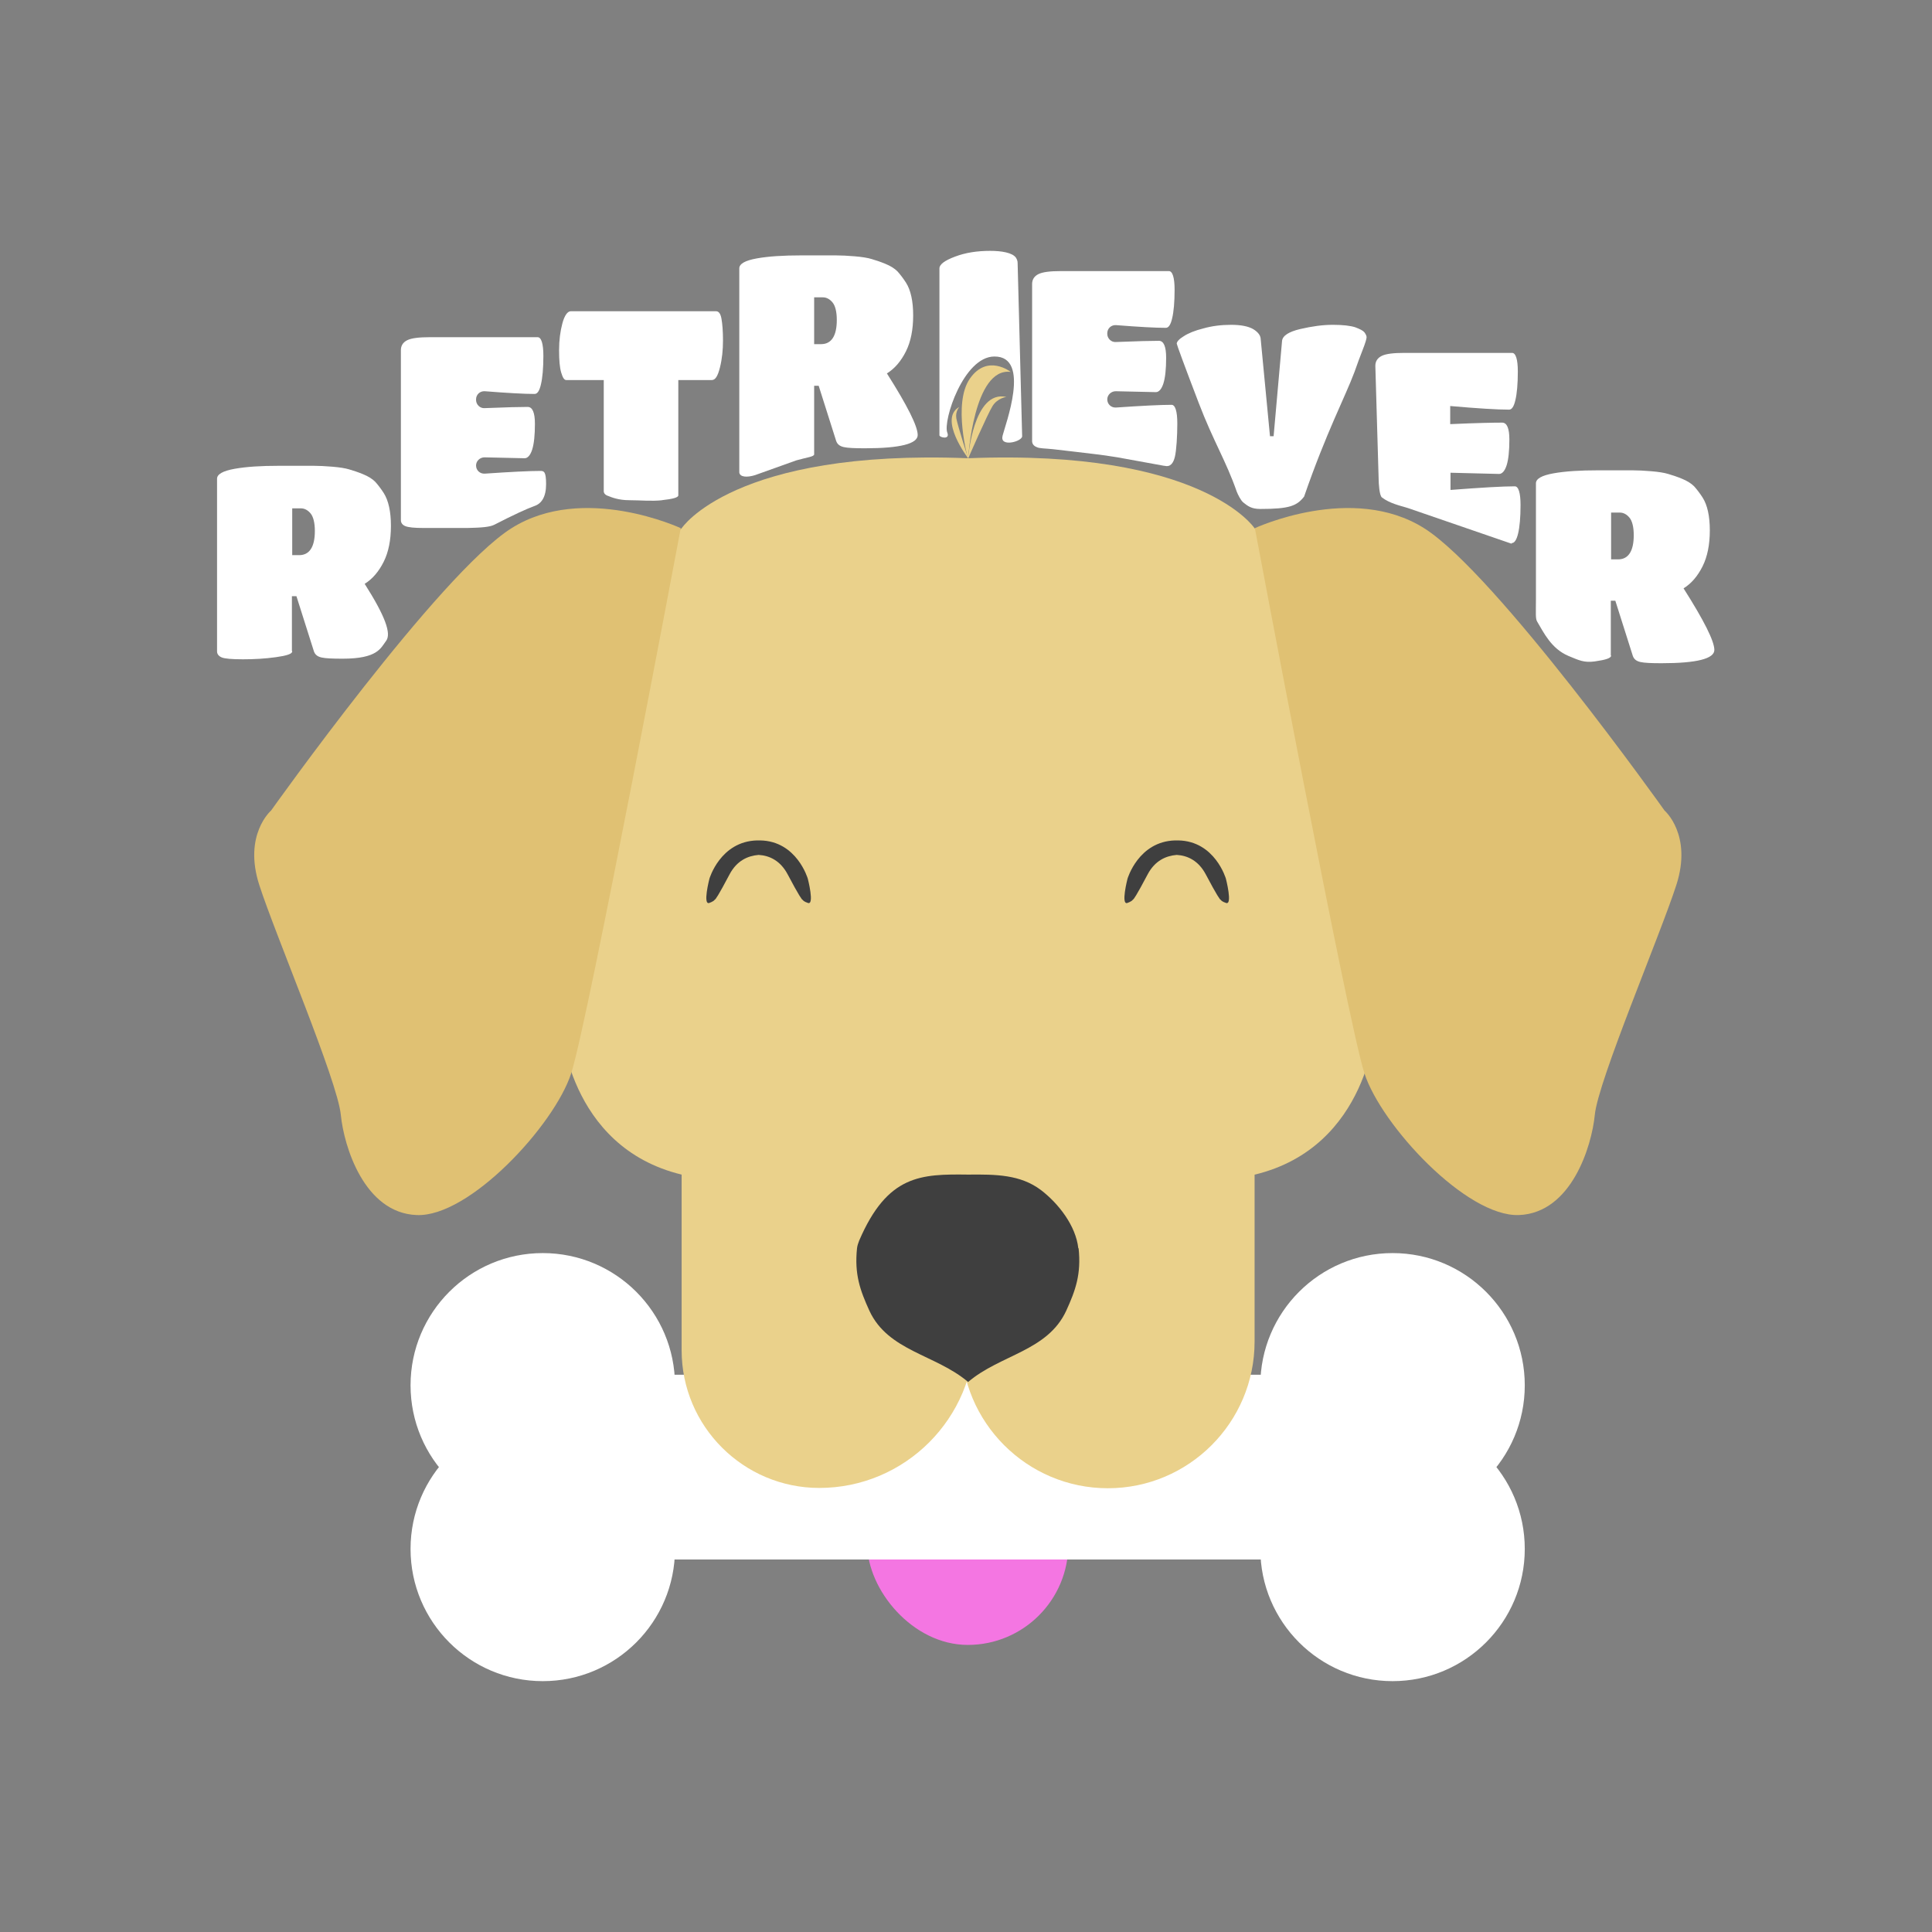 <?xml version="1.0" encoding="UTF-8"?>
<svg id="Layer_1" data-name="Layer 1" xmlns="http://www.w3.org/2000/svg" viewBox="0 0 64 64">
  <rect x="0" y="0" width="64" height="64" fill="#808080" stroke="none"/>
  <defs>
    <style>
      .cls-1 {
        fill: #fff;
      }

      .cls-2 {
        fill: #3f3f3f;
      }

      .cls-3 {
        fill: #f476e2;
      }

      .cls-4 {
        fill: #ead18b;
      }

      .cls-5 {
        fill: #e0c173;
      }
    </style>
  </defs>
  <g>
    <rect class="cls-3" x="28.73" y="44.74" width="6.66" height="9.75" rx="3.33" ry="3.33"/>
    <g>
      <circle class="cls-1" cx="17.98" cy="51.31" r="4.38"/>
      <circle class="cls-1" cx="17.98" cy="45.89" r="4.38"/>
      <rect class="cls-1" x="20.61" y="45.54" width="22.87" height="6.12"/>
      <circle class="cls-1" cx="46.13" cy="51.31" r="4.38"/>
      <circle class="cls-1" cx="46.13" cy="45.89" r="4.38"/>
    </g>
    <path class="cls-4" d="m22.58,36.8h9.71v7.34c0,2.84-2.31,5.15-5.15,5.15h0c-2.51,0-4.56-2.04-4.56-4.56v-7.94h0Z"/>
    <path class="cls-4" d="m31.85,36.8h9.71v7.64c0,2.68-2.18,4.86-4.86,4.86h0c-2.68,0-4.86-2.18-4.86-4.86v-7.64h0Z"/>
    <path class="cls-4" d="m45.1,24.3c-.42-4.25-3.54-6.8-3.54-6.8,0,0-1.72-2.63-9.49-2.32-7.77-.31-9.49,2.32-9.49,2.32,0,0-3.11,2.55-3.54,6.8-.43,4.25-.46,9.62-.46,9.62,0,0,.2,4.07,4,4.99h9.49s9.5,0,9.5,0c3.8-.92,4-4.99,4-4.99,0,0-.04-5.37-.46-9.62Z"/>
    <path class="cls-5" d="m41.56,17.5s3.23-1.51,5.62,0,7.96,9.35,7.96,9.35c0,0,.93.8.39,2.47s-2.59,6.48-2.7,7.61c-.1,1.03-.77,3.25-2.51,3.32s-4.56-2.97-5.12-4.69-3.63-18.06-3.63-18.06Z"/>
    <path class="cls-5" d="m22.56,17.5s-3.23-1.51-5.62,0-7.96,9.35-7.96,9.35c0,0-.93.8-.39,2.47s2.59,6.48,2.7,7.61c.1,1.03.77,3.25,2.51,3.32,1.74.08,4.56-2.97,5.12-4.69s3.63-18.06,3.63-18.06Z"/>
    <path class="cls-2" d="m40.61,29.11s-.36-1.25-1.58-1.27h0s-.03,0-.05,0c-.02,0-.03,0-.05,0h0c-1.22.03-1.58,1.27-1.58,1.27,0,0-.23.89,0,.8.11-.04.16-.08.18-.11.02,0,.11-.12.49-.84.24-.45.6-.61.96-.64.36.02.72.19.96.64.38.72.48.85.49.84.02.03.06.07.18.11.23.09,0-.8,0-.8Z"/>
    <path class="cls-2" d="m26.76,29.11s-.36-1.25-1.58-1.27h0s-.03,0-.05,0c-.02,0-.03,0-.05,0h0c-1.22.03-1.58,1.27-1.58,1.27,0,0-.23.89,0,.8.11-.04.16-.08.18-.11.02,0,.11-.12.49-.84.24-.45.6-.61.96-.64.36.02.72.19.96.64.38.72.48.85.49.84.02.03.06.07.18.11.23.09,0-.8,0-.8Z"/>
    <path class="cls-4" d="m32.07,15.2s.18-3.04,1.41-2.88c0,0-.77-.61-1.35.22s-.06,2.67-.06,2.67Z"/>
    <path class="cls-4" d="m32.07,15.18s.17-2.28,1.27-2.03c0,0-.29.03-.46.3s-.81,1.74-.81,1.74Z"/>
    <path class="cls-4" d="m32.07,15.18s-1-1.31-.29-1.7c0,0-.14.15-.1.38s.39,1.32.39,1.32Z"/>
    <path class="cls-2" d="m35.72,41.35c-.08-.74-.65-1.48-1.24-1.93-.68-.51-1.48-.52-2.41-.51-1.56-.02-2.67,0-3.61,2.19-.03.08-.06.16-.07.25-.09.86.1,1.39.41,2.07.62,1.34,2.2,1.45,3.27,2.36,1.07-.91,2.63-1.02,3.25-2.36.31-.68.5-1.21.41-2.07Z"/>
  </g>
  <path class="cls-1" d="m9.68,21.58c0,.08-.18.14-.54.19-.36.05-.72.07-1.09.07s-.6-.02-.7-.06c-.1-.04-.16-.11-.16-.2v-5.72c0-.15.19-.26.58-.33.39-.07.88-.1,1.47-.1s.98,0,1.15,0c.17,0,.38.01.62.03.24.02.43.05.56.09.14.04.29.09.46.16.17.07.3.15.4.25.09.1.19.23.28.37.16.25.24.62.24,1.09s-.08.87-.24,1.19c-.16.32-.37.57-.63.73.68,1.07.89,1.65.71,1.89s-.28.59-1.44.59c-.34,0-.57-.01-.7-.04-.13-.03-.21-.09-.25-.2l-.58-1.83h-.15s0,1.81,0,1.81Zm0-3.19h.23c.34,0,.52-.27.52-.8,0-.27-.05-.47-.14-.58-.09-.11-.2-.17-.32-.17h-.29v1.55Z"/>
  <path class="cls-1" d="m16.38,17.38c-.15.08-.44.1-.89.11h-1.47c-.29,0-.49-.02-.59-.06-.1-.04-.15-.11-.15-.2v-5.63c0-.15.07-.26.21-.33.14-.07.39-.1.75-.1h3.57c.12,0,.19.21.19.62s-.03.73-.08.94c-.05.22-.12.32-.21.32-.34,0-.89-.03-1.65-.09-.16-.01-.29.11-.29.27v.02c0,.15.13.28.28.27.72-.03,1.2-.04,1.43-.04.16,0,.24.19.24.56s-.03.66-.09.85c-.06.19-.15.29-.25.29l-1.33-.03c-.15,0-.28.12-.28.27h0c0,.16.13.28.29.27.87-.06,1.49-.09,1.84-.09.12,0,.19.02.19.44s-.15.64-.38.72-.69.29-1.33.62Z"/>
  <path class="cls-1" d="m21.94,16.57c-.36.04-.72,0-1.09,0s-.6-.1-.7-.14c-.1-.03-.15-.09-.15-.16v-3.68h-1.24c-.07,0-.12-.08-.17-.25-.05-.17-.07-.41-.07-.74s.04-.63.11-.89c.07-.26.17-.4.28-.4h4.81c.09,0,.15.08.18.25.03.17.05.41.05.72s-.03.61-.1.89c-.07.28-.15.42-.27.42h-1.11v3.82c0,.07-.18.12-.55.16Z"/>
  <path class="cls-1" d="m25.01,15.74c-.26.08-.5.07-.52-.09v-6.76c0-.15.19-.26.58-.33.39-.07.88-.1,1.47-.1s.98,0,1.15,0c.17,0,.38.01.62.03.24.02.43.05.56.09.14.04.29.09.46.16.17.07.3.15.4.25.09.1.19.23.28.37.16.25.24.62.24,1.09s-.08.87-.24,1.19c-.16.32-.37.57-.63.73.68,1.07,1.02,1.75,1.02,2.04s-.58.44-1.75.44c-.34,0-.57-.01-.7-.04-.13-.03-.21-.09-.25-.2l-.58-1.83h-.15s0,2.27,0,2.27c0,.08-.24.1-.59.2m.59-3.85h.23c.34,0,.52-.27.52-.8,0-.27-.05-.47-.14-.58-.09-.11-.2-.17-.32-.17h-.29v1.55Z"/>
  <path class="cls-1" d="m33.21,14.44c.08-.34.96-2.64-.27-2.63-1.02,0-1.71,2.13-1.56,2.52.1.25-.26.16-.26.09v-5.53c0-.13.17-.26.52-.39.34-.13.73-.19,1.16-.19.38,0,.73.06.85.22.04.06.06.12.06.18l.15,5.74c0,.18-.74.37-.65,0Z"/>
  <path class="cls-1" d="m38.56,15.43l-1.54-.28s-.58-.09-.61-.09c-.26-.03-1.41-.17-1.53-.18-.28-.03-.44-.02-.54-.07-.1-.04-.15-.11-.15-.2v-5.2c0-.15.07-.26.21-.33.14-.07.39-.1.75-.1h3.57c.12,0,.19.21.19.62s-.03.73-.08.94c-.05.22-.12.32-.21.32-.34,0-.89-.03-1.65-.09-.16-.01-.29.11-.29.27v.02c0,.15.13.28.28.27.72-.03,1.2-.04,1.43-.04.16,0,.24.19.24.56s-.03.66-.09.85c-.06.19-.15.29-.25.29l-1.33-.03c-.15,0-.28.12-.28.27h0c0,.16.13.28.29.27.87-.06,1.49-.09,1.84-.09.12,0,.19.21.19.62s-.03.89-.08,1.1c-.05.21-.15.35-.34.3Z"/>
  <path class="cls-1" d="m38.98,11.39c0-.07.08-.16.23-.25.15-.1.37-.19.65-.26.28-.08.59-.12.92-.12s.57.05.73.14c.15.09.24.2.25.31l.31,3.24h.12l.28-3.16c.02-.17.22-.3.6-.39.39-.09.74-.14,1.08-.14s.58.03.74.08c.16.06.26.11.31.17.04.06.07.11.07.16s-.04.19-.13.42c-.09.23-.18.47-.27.73-.31.83-.93,1.99-1.67,4.13-.24.31-.49.41-1.45.41-.3,0-.42-.1-.57-.22-.08-.07-.17-.25-.21-.35-.35-1.01-.77-1.66-1.26-2.94-.49-1.28-.73-1.94-.73-1.97Z"/>
  <path class="cls-1" d="m50.07,18.01l-3.43-1.18c-.3-.09-.61-.16-.86-.35-.09-.06-.11-.5-.11-.59l-.11-3.77c0-.15.07-.26.21-.33.14-.07.39-.1.75-.1h3.57c.12,0,.19.21.19.62s-.03.73-.08.94c-.05.22-.12.32-.21.32-.39,0-1.03-.04-1.95-.12v.6c.88-.04,1.45-.05,1.72-.05.16,0,.24.19.24.56s-.03.66-.09.85c-.06.19-.15.29-.25.29l-1.61-.04v.57c1.03-.08,1.74-.12,2.13-.12.12,0,.19.21.19.62s-.03.73-.08.94c-.05.21-.12.32-.21.32Z"/>
  <path class="cls-1" d="m53.37,21.72c0,.08-.18.14-.54.19-.36.05-.53-.04-.87-.18-.57-.24-.82-.77-1.04-1.14-.06-.1-.04-.27-.04-.76v-3.82c0-.15.19-.26.58-.33.39-.07.88-.1,1.47-.1s.98,0,1.15,0c.17,0,.38.01.62.03.24.02.43.05.56.09.14.04.29.09.46.16.17.07.3.15.4.25.09.1.19.23.28.37.16.25.24.62.24,1.09s-.08.87-.24,1.19c-.16.32-.37.57-.63.73.68,1.07,1.02,1.75,1.02,2.04s-.58.44-1.75.44c-.34,0-.57-.01-.7-.04-.13-.03-.21-.09-.25-.2l-.58-1.83h-.15s0,1.81,0,1.81Zm0-3.19h.23c.34,0,.52-.27.52-.8,0-.27-.05-.47-.14-.58-.09-.11-.2-.17-.32-.17h-.29v1.55Z"/>
</svg>